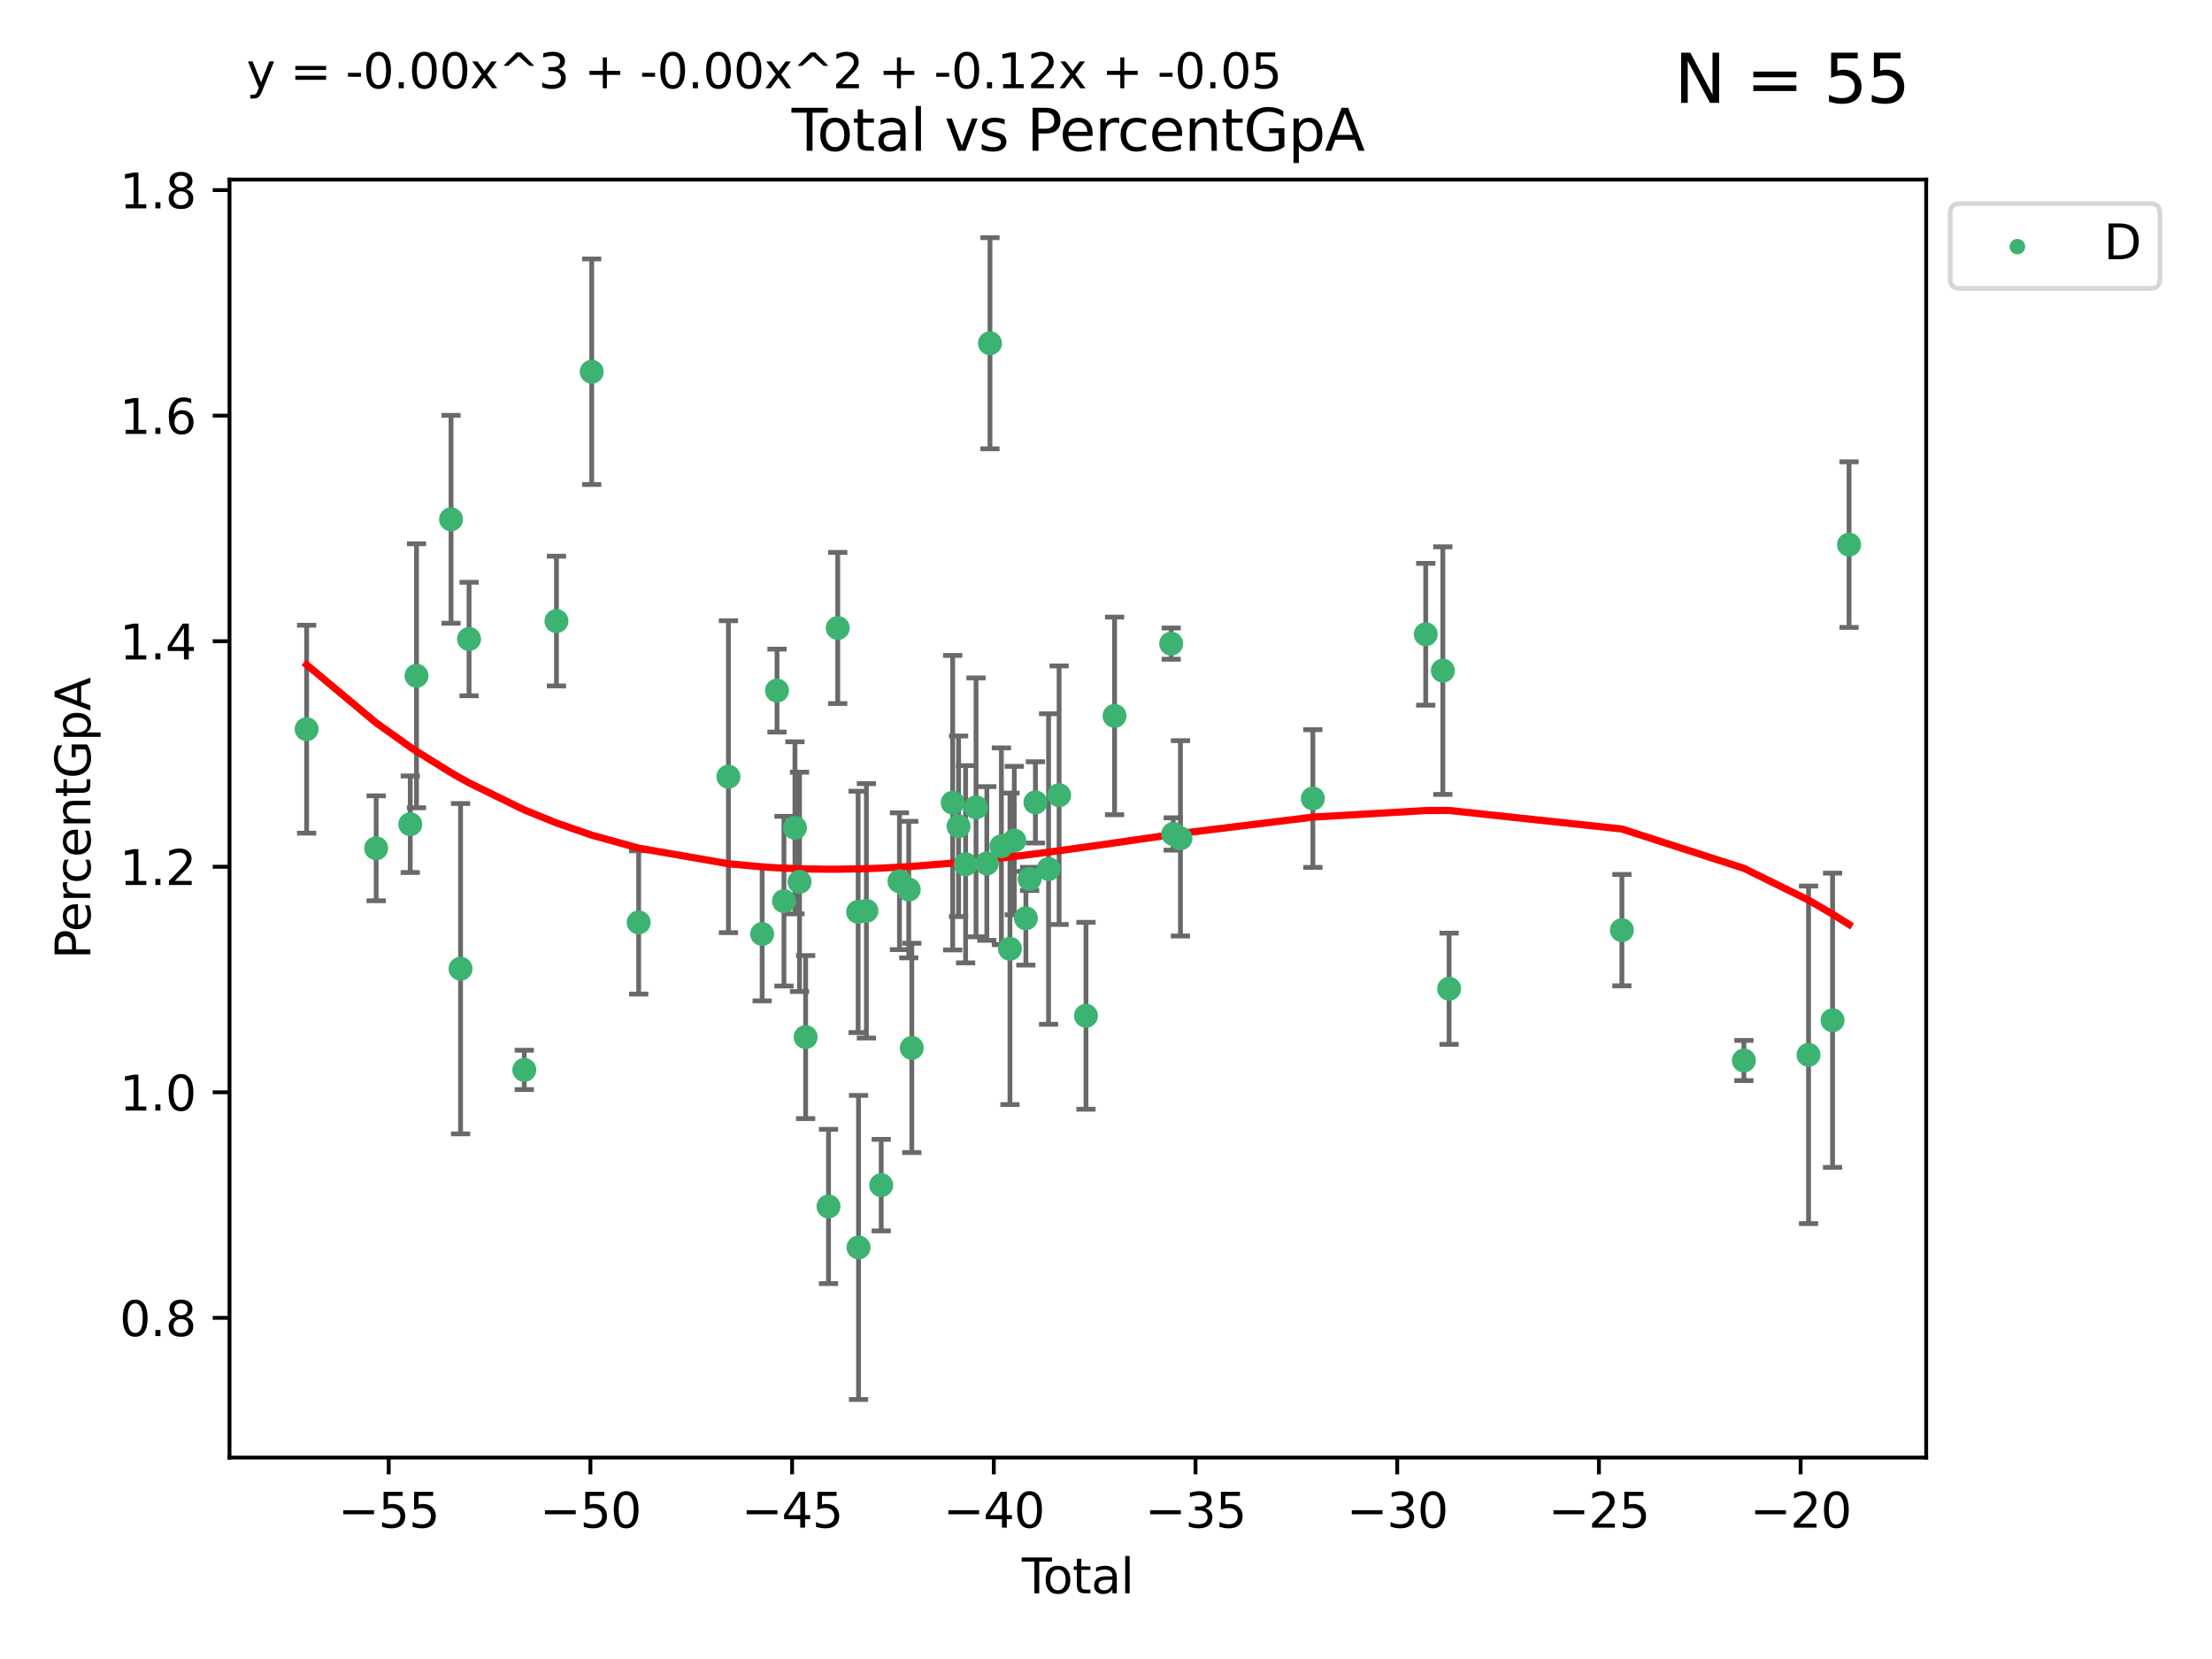 <?xml version="1.0" encoding="utf-8" standalone="no"?>
<!DOCTYPE svg PUBLIC "-//W3C//DTD SVG 1.1//EN"
  "http://www.w3.org/Graphics/SVG/1.1/DTD/svg11.dtd">
<svg xmlns:xlink="http://www.w3.org/1999/xlink" width="460.8pt" height="345.6pt" viewBox="0 0 460.8 345.6" xmlns="http://www.w3.org/2000/svg" version="1.1">
 <defs>
  <style type="text/css">*{stroke-linejoin: round; stroke-linecap: butt}</style>
 </defs>
 <g id="figure_1">
  <g id="patch_1">
   <path d="M 0 345.6 
L 460.8 345.6 
L 460.8 0 
L 0 0 
z
" style="fill: #ffffff"/>
  </g>
  <g id="axes_1">
   <g id="patch_2">
    <path d="M 47.81 303.64 
L 401.26 303.64 
L 401.26 37.411 
L 47.81 37.411 
z
" style="fill: #ffffff"/>
   </g>
   <g id="PathCollection_1">
    <defs>
     <path id="mdae72c10e2" d="M 0 1.118 
C 0.297 1.118 0.581 1 0.791 0.791 
C 1 0.581 1.118 0.297 1.118 0 
C 1.118 -0.297 1 -0.581 0.791 -0.791 
C 0.581 -1 0.297 -1.118 0 -1.118 
C -0.297 -1.118 -0.581 -1 -0.791 -0.791 
C -1 -0.581 -1.118 -0.297 -1.118 0 
C -1.118 0.297 -1 0.581 -0.791 0.791 
C -0.581 1 -0.297 1.118 0 1.118 
z
" style="stroke: #3cb371"/>
    </defs>
    <g clip-path="url(#p62c2b801d6)">
     <use xlink:href="#mdae72c10e2" x="63.876" y="151.904" style="fill: #3cb371; stroke: #3cb371"/>
     <use xlink:href="#mdae72c10e2" x="78.361" y="176.714" style="fill: #3cb371; stroke: #3cb371"/>
     <use xlink:href="#mdae72c10e2" x="85.465" y="171.702" style="fill: #3cb371; stroke: #3cb371"/>
     <use xlink:href="#mdae72c10e2" x="86.766" y="140.773" style="fill: #3cb371; stroke: #3cb371"/>
     <use xlink:href="#mdae72c10e2" x="93.961" y="108.178" style="fill: #3cb371; stroke: #3cb371"/>
     <use xlink:href="#mdae72c10e2" x="95.944" y="201.799" style="fill: #3cb371; stroke: #3cb371"/>
     <use xlink:href="#mdae72c10e2" x="97.711" y="133.119" style="fill: #3cb371; stroke: #3cb371"/>
     <use xlink:href="#mdae72c10e2" x="109.218" y="222.879" style="fill: #3cb371; stroke: #3cb371"/>
     <use xlink:href="#mdae72c10e2" x="115.921" y="129.376" style="fill: #3cb371; stroke: #3cb371"/>
     <use xlink:href="#mdae72c10e2" x="123.264" y="77.436" style="fill: #3cb371; stroke: #3cb371"/>
     <use xlink:href="#mdae72c10e2" x="133.047" y="192.158" style="fill: #3cb371; stroke: #3cb371"/>
     <use xlink:href="#mdae72c10e2" x="151.744" y="161.801" style="fill: #3cb371; stroke: #3cb371"/>
     <use xlink:href="#mdae72c10e2" x="158.769" y="194.573" style="fill: #3cb371; stroke: #3cb371"/>
     <use xlink:href="#mdae72c10e2" x="161.865" y="143.859" style="fill: #3cb371; stroke: #3cb371"/>
     <use xlink:href="#mdae72c10e2" x="163.313" y="187.725" style="fill: #3cb371; stroke: #3cb371"/>
     <use xlink:href="#mdae72c10e2" x="165.604" y="172.446" style="fill: #3cb371; stroke: #3cb371"/>
     <use xlink:href="#mdae72c10e2" x="166.555" y="183.701" style="fill: #3cb371; stroke: #3cb371"/>
     <use xlink:href="#mdae72c10e2" x="167.828" y="216.038" style="fill: #3cb371; stroke: #3cb371"/>
     <use xlink:href="#mdae72c10e2" x="172.596" y="251.327" style="fill: #3cb371; stroke: #3cb371"/>
     <use xlink:href="#mdae72c10e2" x="174.515" y="130.82" style="fill: #3cb371; stroke: #3cb371"/>
     <use xlink:href="#mdae72c10e2" x="178.765" y="189.961" style="fill: #3cb371; stroke: #3cb371"/>
     <use xlink:href="#mdae72c10e2" x="178.848" y="259.868" style="fill: #3cb371; stroke: #3cb371"/>
     <use xlink:href="#mdae72c10e2" x="180.488" y="189.741" style="fill: #3cb371; stroke: #3cb371"/>
     <use xlink:href="#mdae72c10e2" x="183.573" y="246.884" style="fill: #3cb371; stroke: #3cb371"/>
     <use xlink:href="#mdae72c10e2" x="187.373" y="183.579" style="fill: #3cb371; stroke: #3cb371"/>
     <use xlink:href="#mdae72c10e2" x="189.308" y="185.313" style="fill: #3cb371; stroke: #3cb371"/>
     <use xlink:href="#mdae72c10e2" x="189.94" y="218.3" style="fill: #3cb371; stroke: #3cb371"/>
     <use xlink:href="#mdae72c10e2" x="198.461" y="167.215" style="fill: #3cb371; stroke: #3cb371"/>
     <use xlink:href="#mdae72c10e2" x="199.686" y="172.13" style="fill: #3cb371; stroke: #3cb371"/>
     <use xlink:href="#mdae72c10e2" x="201.153" y="180.04" style="fill: #3cb371; stroke: #3cb371"/>
     <use xlink:href="#mdae72c10e2" x="203.326" y="168.185" style="fill: #3cb371; stroke: #3cb371"/>
     <use xlink:href="#mdae72c10e2" x="205.574" y="179.876" style="fill: #3cb371; stroke: #3cb371"/>
     <use xlink:href="#mdae72c10e2" x="206.233" y="71.504" style="fill: #3cb371; stroke: #3cb371"/>
     <use xlink:href="#mdae72c10e2" x="208.607" y="176.289" style="fill: #3cb371; stroke: #3cb371"/>
     <use xlink:href="#mdae72c10e2" x="210.392" y="197.652" style="fill: #3cb371; stroke: #3cb371"/>
     <use xlink:href="#mdae72c10e2" x="211.297" y="175.101" style="fill: #3cb371; stroke: #3cb371"/>
     <use xlink:href="#mdae72c10e2" x="213.709" y="191.293" style="fill: #3cb371; stroke: #3cb371"/>
     <use xlink:href="#mdae72c10e2" x="214.487" y="183.097" style="fill: #3cb371; stroke: #3cb371"/>
     <use xlink:href="#mdae72c10e2" x="215.699" y="167.151" style="fill: #3cb371; stroke: #3cb371"/>
     <use xlink:href="#mdae72c10e2" x="218.437" y="181.034" style="fill: #3cb371; stroke: #3cb371"/>
     <use xlink:href="#mdae72c10e2" x="220.632" y="165.654" style="fill: #3cb371; stroke: #3cb371"/>
     <use xlink:href="#mdae72c10e2" x="226.231" y="211.604" style="fill: #3cb371; stroke: #3cb371"/>
     <use xlink:href="#mdae72c10e2" x="232.185" y="149.137" style="fill: #3cb371; stroke: #3cb371"/>
     <use xlink:href="#mdae72c10e2" x="243.976" y="134.081" style="fill: #3cb371; stroke: #3cb371"/>
     <use xlink:href="#mdae72c10e2" x="244.399" y="173.734" style="fill: #3cb371; stroke: #3cb371"/>
     <use xlink:href="#mdae72c10e2" x="245.911" y="174.641" style="fill: #3cb371; stroke: #3cb371"/>
     <use xlink:href="#mdae72c10e2" x="273.495" y="166.344" style="fill: #3cb371; stroke: #3cb371"/>
     <use xlink:href="#mdae72c10e2" x="297.008" y="132.13" style="fill: #3cb371; stroke: #3cb371"/>
     <use xlink:href="#mdae72c10e2" x="300.571" y="139.698" style="fill: #3cb371; stroke: #3cb371"/>
     <use xlink:href="#mdae72c10e2" x="301.876" y="205.969" style="fill: #3cb371; stroke: #3cb371"/>
     <use xlink:href="#mdae72c10e2" x="337.868" y="193.765" style="fill: #3cb371; stroke: #3cb371"/>
     <use xlink:href="#mdae72c10e2" x="363.284" y="220.92" style="fill: #3cb371; stroke: #3cb371"/>
     <use xlink:href="#mdae72c10e2" x="376.753" y="219.739" style="fill: #3cb371; stroke: #3cb371"/>
     <use xlink:href="#mdae72c10e2" x="381.759" y="212.537" style="fill: #3cb371; stroke: #3cb371"/>
     <use xlink:href="#mdae72c10e2" x="385.194" y="113.457" style="fill: #3cb371; stroke: #3cb371"/>
    </g>
   </g>
   <g id="matplotlib.axis_1">
    <g id="xtick_1">
     <g id="line2d_1">
      <defs>
       <path id="m92bef9b188" d="M 0 0 
L 0 3.5 
" style="stroke: #000000; stroke-width: 0.8"/>
      </defs>
      <g>
       <use xlink:href="#m92bef9b188" x="80.975" y="303.64" style="stroke: #000000; stroke-width: 0.8"/>
      </g>
     </g>
     <g id="text_1">
      <!-- −55 -->
      <g transform="translate(70.423 318.238)scale(0.1 -0.1)">
       <defs>
        <path id="DejaVuSans-2212" d="M 678 2272 
L 4684 2272 
L 4684 1741 
L 678 1741 
L 678 2272 
z
" transform="scale(0.016)"/>
        <path id="DejaVuSans-35" d="M 691 4666 
L 3169 4666 
L 3169 4134 
L 1269 4134 
L 1269 2991 
Q 1406 3038 1543 3061 
Q 1681 3084 1819 3084 
Q 2600 3084 3056 2656 
Q 3513 2228 3513 1497 
Q 3513 744 3044 326 
Q 2575 -91 1722 -91 
Q 1428 -91 1123 -41 
Q 819 9 494 109 
L 494 744 
Q 775 591 1075 516 
Q 1375 441 1709 441 
Q 2250 441 2565 725 
Q 2881 1009 2881 1497 
Q 2881 1984 2565 2268 
Q 2250 2553 1709 2553 
Q 1456 2553 1204 2497 
Q 953 2441 691 2322 
L 691 4666 
z
" transform="scale(0.016)"/>
       </defs>
       <use xlink:href="#DejaVuSans-2212"/>
       <use xlink:href="#DejaVuSans-35" x="83.789"/>
       <use xlink:href="#DejaVuSans-35" x="147.412"/>
      </g>
     </g>
    </g>
    <g id="xtick_2">
     <g id="line2d_2">
      <g>
       <use xlink:href="#m92bef9b188" x="122.993" y="303.64" style="stroke: #000000; stroke-width: 0.8"/>
      </g>
     </g>
     <g id="text_2">
      <!-- −50 -->
      <g transform="translate(112.441 318.238)scale(0.1 -0.1)">
       <defs>
        <path id="DejaVuSans-30" d="M 2034 4250 
Q 1547 4250 1301 3770 
Q 1056 3291 1056 2328 
Q 1056 1369 1301 889 
Q 1547 409 2034 409 
Q 2525 409 2770 889 
Q 3016 1369 3016 2328 
Q 3016 3291 2770 3770 
Q 2525 4250 2034 4250 
z
M 2034 4750 
Q 2819 4750 3233 4129 
Q 3647 3509 3647 2328 
Q 3647 1150 3233 529 
Q 2819 -91 2034 -91 
Q 1250 -91 836 529 
Q 422 1150 422 2328 
Q 422 3509 836 4129 
Q 1250 4750 2034 4750 
z
" transform="scale(0.016)"/>
       </defs>
       <use xlink:href="#DejaVuSans-2212"/>
       <use xlink:href="#DejaVuSans-35" x="83.789"/>
       <use xlink:href="#DejaVuSans-30" x="147.412"/>
      </g>
     </g>
    </g>
    <g id="xtick_3">
     <g id="line2d_3">
      <g>
       <use xlink:href="#m92bef9b188" x="165.012" y="303.64" style="stroke: #000000; stroke-width: 0.8"/>
      </g>
     </g>
     <g id="text_3">
      <!-- −45 -->
      <g transform="translate(154.459 318.238)scale(0.1 -0.1)">
       <defs>
        <path id="DejaVuSans-34" d="M 2419 4116 
L 825 1625 
L 2419 1625 
L 2419 4116 
z
M 2253 4666 
L 3047 4666 
L 3047 1625 
L 3713 1625 
L 3713 1100 
L 3047 1100 
L 3047 0 
L 2419 0 
L 2419 1100 
L 313 1100 
L 313 1709 
L 2253 4666 
z
" transform="scale(0.016)"/>
       </defs>
       <use xlink:href="#DejaVuSans-2212"/>
       <use xlink:href="#DejaVuSans-34" x="83.789"/>
       <use xlink:href="#DejaVuSans-35" x="147.412"/>
      </g>
     </g>
    </g>
    <g id="xtick_4">
     <g id="line2d_4">
      <g>
       <use xlink:href="#m92bef9b188" x="207.03" y="303.64" style="stroke: #000000; stroke-width: 0.8"/>
      </g>
     </g>
     <g id="text_4">
      <!-- −40 -->
      <g transform="translate(196.478 318.238)scale(0.1 -0.1)">
       <use xlink:href="#DejaVuSans-2212"/>
       <use xlink:href="#DejaVuSans-34" x="83.789"/>
       <use xlink:href="#DejaVuSans-30" x="147.412"/>
      </g>
     </g>
    </g>
    <g id="xtick_5">
     <g id="line2d_5">
      <g>
       <use xlink:href="#m92bef9b188" x="249.049" y="303.64" style="stroke: #000000; stroke-width: 0.8"/>
      </g>
     </g>
     <g id="text_5">
      <!-- −35 -->
      <g transform="translate(238.496 318.238)scale(0.1 -0.1)">
       <defs>
        <path id="DejaVuSans-33" d="M 2597 2516 
Q 3050 2419 3304 2112 
Q 3559 1806 3559 1356 
Q 3559 666 3084 287 
Q 2609 -91 1734 -91 
Q 1441 -91 1130 -33 
Q 819 25 488 141 
L 488 750 
Q 750 597 1062 519 
Q 1375 441 1716 441 
Q 2309 441 2620 675 
Q 2931 909 2931 1356 
Q 2931 1769 2642 2001 
Q 2353 2234 1838 2234 
L 1294 2234 
L 1294 2753 
L 1863 2753 
Q 2328 2753 2575 2939 
Q 2822 3125 2822 3475 
Q 2822 3834 2567 4026 
Q 2313 4219 1838 4219 
Q 1578 4219 1281 4162 
Q 984 4106 628 3988 
L 628 4550 
Q 988 4650 1302 4700 
Q 1616 4750 1894 4750 
Q 2613 4750 3031 4423 
Q 3450 4097 3450 3541 
Q 3450 3153 3228 2886 
Q 3006 2619 2597 2516 
z
" transform="scale(0.016)"/>
       </defs>
       <use xlink:href="#DejaVuSans-2212"/>
       <use xlink:href="#DejaVuSans-33" x="83.789"/>
       <use xlink:href="#DejaVuSans-35" x="147.412"/>
      </g>
     </g>
    </g>
    <g id="xtick_6">
     <g id="line2d_6">
      <g>
       <use xlink:href="#m92bef9b188" x="291.067" y="303.64" style="stroke: #000000; stroke-width: 0.8"/>
      </g>
     </g>
     <g id="text_6">
      <!-- −30 -->
      <g transform="translate(280.515 318.238)scale(0.1 -0.1)">
       <use xlink:href="#DejaVuSans-2212"/>
       <use xlink:href="#DejaVuSans-33" x="83.789"/>
       <use xlink:href="#DejaVuSans-30" x="147.412"/>
      </g>
     </g>
    </g>
    <g id="xtick_7">
     <g id="line2d_7">
      <g>
       <use xlink:href="#m92bef9b188" x="333.085" y="303.64" style="stroke: #000000; stroke-width: 0.8"/>
      </g>
     </g>
     <g id="text_7">
      <!-- −25 -->
      <g transform="translate(322.533 318.238)scale(0.1 -0.1)">
       <defs>
        <path id="DejaVuSans-32" d="M 1228 531 
L 3431 531 
L 3431 0 
L 469 0 
L 469 531 
Q 828 903 1448 1529 
Q 2069 2156 2228 2338 
Q 2531 2678 2651 2914 
Q 2772 3150 2772 3378 
Q 2772 3750 2511 3984 
Q 2250 4219 1831 4219 
Q 1534 4219 1204 4116 
Q 875 4013 500 3803 
L 500 4441 
Q 881 4594 1212 4672 
Q 1544 4750 1819 4750 
Q 2544 4750 2975 4387 
Q 3406 4025 3406 3419 
Q 3406 3131 3298 2873 
Q 3191 2616 2906 2266 
Q 2828 2175 2409 1742 
Q 1991 1309 1228 531 
z
" transform="scale(0.016)"/>
       </defs>
       <use xlink:href="#DejaVuSans-2212"/>
       <use xlink:href="#DejaVuSans-32" x="83.789"/>
       <use xlink:href="#DejaVuSans-35" x="147.412"/>
      </g>
     </g>
    </g>
    <g id="xtick_8">
     <g id="line2d_8">
      <g>
       <use xlink:href="#m92bef9b188" x="375.104" y="303.64" style="stroke: #000000; stroke-width: 0.8"/>
      </g>
     </g>
     <g id="text_8">
      <!-- −20 -->
      <g transform="translate(364.551 318.238)scale(0.1 -0.1)">
       <use xlink:href="#DejaVuSans-2212"/>
       <use xlink:href="#DejaVuSans-32" x="83.789"/>
       <use xlink:href="#DejaVuSans-30" x="147.412"/>
      </g>
     </g>
    </g>
    <g id="text_9">
     <!-- Total -->
     <g transform="translate(212.858 331.917)scale(0.1 -0.1)">
      <defs>
       <path id="DejaVuSans-54" d="M -19 4666 
L 3928 4666 
L 3928 4134 
L 2272 4134 
L 2272 0 
L 1638 0 
L 1638 4134 
L -19 4134 
L -19 4666 
z
" transform="scale(0.016)"/>
       <path id="DejaVuSans-6f" d="M 1959 3097 
Q 1497 3097 1228 2736 
Q 959 2375 959 1747 
Q 959 1119 1226 758 
Q 1494 397 1959 397 
Q 2419 397 2687 759 
Q 2956 1122 2956 1747 
Q 2956 2369 2687 2733 
Q 2419 3097 1959 3097 
z
M 1959 3584 
Q 2709 3584 3137 3096 
Q 3566 2609 3566 1747 
Q 3566 888 3137 398 
Q 2709 -91 1959 -91 
Q 1206 -91 779 398 
Q 353 888 353 1747 
Q 353 2609 779 3096 
Q 1206 3584 1959 3584 
z
" transform="scale(0.016)"/>
       <path id="DejaVuSans-74" d="M 1172 4494 
L 1172 3500 
L 2356 3500 
L 2356 3053 
L 1172 3053 
L 1172 1153 
Q 1172 725 1289 603 
Q 1406 481 1766 481 
L 2356 481 
L 2356 0 
L 1766 0 
Q 1100 0 847 248 
Q 594 497 594 1153 
L 594 3053 
L 172 3053 
L 172 3500 
L 594 3500 
L 594 4494 
L 1172 4494 
z
" transform="scale(0.016)"/>
       <path id="DejaVuSans-61" d="M 2194 1759 
Q 1497 1759 1228 1600 
Q 959 1441 959 1056 
Q 959 750 1161 570 
Q 1363 391 1709 391 
Q 2188 391 2477 730 
Q 2766 1069 2766 1631 
L 2766 1759 
L 2194 1759 
z
M 3341 1997 
L 3341 0 
L 2766 0 
L 2766 531 
Q 2569 213 2275 61 
Q 1981 -91 1556 -91 
Q 1019 -91 701 211 
Q 384 513 384 1019 
Q 384 1609 779 1909 
Q 1175 2209 1959 2209 
L 2766 2209 
L 2766 2266 
Q 2766 2663 2505 2880 
Q 2244 3097 1772 3097 
Q 1472 3097 1187 3025 
Q 903 2953 641 2809 
L 641 3341 
Q 956 3463 1253 3523 
Q 1550 3584 1831 3584 
Q 2591 3584 2966 3190 
Q 3341 2797 3341 1997 
z
" transform="scale(0.016)"/>
       <path id="DejaVuSans-6c" d="M 603 4863 
L 1178 4863 
L 1178 0 
L 603 0 
L 603 4863 
z
" transform="scale(0.016)"/>
      </defs>
      <use xlink:href="#DejaVuSans-54"/>
      <use xlink:href="#DejaVuSans-6f" x="44.084"/>
      <use xlink:href="#DejaVuSans-74" x="105.266"/>
      <use xlink:href="#DejaVuSans-61" x="144.475"/>
      <use xlink:href="#DejaVuSans-6c" x="205.754"/>
     </g>
    </g>
   </g>
   <g id="matplotlib.axis_2">
    <g id="ytick_1">
     <g id="line2d_9">
      <defs>
       <path id="m2589ea4736" d="M 0 0 
L -3.5 0 
" style="stroke: #000000; stroke-width: 0.8"/>
      </defs>
      <g>
       <use xlink:href="#m2589ea4736" x="47.81" y="274.532" style="stroke: #000000; stroke-width: 0.8"/>
      </g>
     </g>
     <g id="text_10">
      <!-- 0.8 -->
      <g transform="translate(24.907 278.331)scale(0.1 -0.1)">
       <defs>
        <path id="DejaVuSans-2e" d="M 684 794 
L 1344 794 
L 1344 0 
L 684 0 
L 684 794 
z
" transform="scale(0.016)"/>
        <path id="DejaVuSans-38" d="M 2034 2216 
Q 1584 2216 1326 1975 
Q 1069 1734 1069 1313 
Q 1069 891 1326 650 
Q 1584 409 2034 409 
Q 2484 409 2743 651 
Q 3003 894 3003 1313 
Q 3003 1734 2745 1975 
Q 2488 2216 2034 2216 
z
M 1403 2484 
Q 997 2584 770 2862 
Q 544 3141 544 3541 
Q 544 4100 942 4425 
Q 1341 4750 2034 4750 
Q 2731 4750 3128 4425 
Q 3525 4100 3525 3541 
Q 3525 3141 3298 2862 
Q 3072 2584 2669 2484 
Q 3125 2378 3379 2068 
Q 3634 1759 3634 1313 
Q 3634 634 3220 271 
Q 2806 -91 2034 -91 
Q 1263 -91 848 271 
Q 434 634 434 1313 
Q 434 1759 690 2068 
Q 947 2378 1403 2484 
z
M 1172 3481 
Q 1172 3119 1398 2916 
Q 1625 2713 2034 2713 
Q 2441 2713 2670 2916 
Q 2900 3119 2900 3481 
Q 2900 3844 2670 4047 
Q 2441 4250 2034 4250 
Q 1625 4250 1398 4047 
Q 1172 3844 1172 3481 
z
" transform="scale(0.016)"/>
       </defs>
       <use xlink:href="#DejaVuSans-30"/>
       <use xlink:href="#DejaVuSans-2e" x="63.623"/>
       <use xlink:href="#DejaVuSans-38" x="95.41"/>
      </g>
     </g>
    </g>
    <g id="ytick_2">
     <g id="line2d_10">
      <g>
       <use xlink:href="#m2589ea4736" x="47.81" y="227.546" style="stroke: #000000; stroke-width: 0.8"/>
      </g>
     </g>
     <g id="text_11">
      <!-- 1.0 -->
      <g transform="translate(24.907 231.345)scale(0.1 -0.1)">
       <defs>
        <path id="DejaVuSans-31" d="M 794 531 
L 1825 531 
L 1825 4091 
L 703 3866 
L 703 4441 
L 1819 4666 
L 2450 4666 
L 2450 531 
L 3481 531 
L 3481 0 
L 794 0 
L 794 531 
z
" transform="scale(0.016)"/>
       </defs>
       <use xlink:href="#DejaVuSans-31"/>
       <use xlink:href="#DejaVuSans-2e" x="63.623"/>
       <use xlink:href="#DejaVuSans-30" x="95.41"/>
      </g>
     </g>
    </g>
    <g id="ytick_3">
     <g id="line2d_11">
      <g>
       <use xlink:href="#m2589ea4736" x="47.81" y="180.56" style="stroke: #000000; stroke-width: 0.8"/>
      </g>
     </g>
     <g id="text_12">
      <!-- 1.2 -->
      <g transform="translate(24.907 184.359)scale(0.1 -0.1)">
       <use xlink:href="#DejaVuSans-31"/>
       <use xlink:href="#DejaVuSans-2e" x="63.623"/>
       <use xlink:href="#DejaVuSans-32" x="95.41"/>
      </g>
     </g>
    </g>
    <g id="ytick_4">
     <g id="line2d_12">
      <g>
       <use xlink:href="#m2589ea4736" x="47.81" y="133.574" style="stroke: #000000; stroke-width: 0.8"/>
      </g>
     </g>
     <g id="text_13">
      <!-- 1.4 -->
      <g transform="translate(24.907 137.374)scale(0.1 -0.1)">
       <use xlink:href="#DejaVuSans-31"/>
       <use xlink:href="#DejaVuSans-2e" x="63.623"/>
       <use xlink:href="#DejaVuSans-34" x="95.41"/>
      </g>
     </g>
    </g>
    <g id="ytick_5">
     <g id="line2d_13">
      <g>
       <use xlink:href="#m2589ea4736" x="47.81" y="86.588" style="stroke: #000000; stroke-width: 0.8"/>
      </g>
     </g>
     <g id="text_14">
      <!-- 1.6 -->
      <g transform="translate(24.907 90.388)scale(0.1 -0.1)">
       <defs>
        <path id="DejaVuSans-36" d="M 2113 2584 
Q 1688 2584 1439 2293 
Q 1191 2003 1191 1497 
Q 1191 994 1439 701 
Q 1688 409 2113 409 
Q 2538 409 2786 701 
Q 3034 994 3034 1497 
Q 3034 2003 2786 2293 
Q 2538 2584 2113 2584 
z
M 3366 4563 
L 3366 3988 
Q 3128 4100 2886 4159 
Q 2644 4219 2406 4219 
Q 1781 4219 1451 3797 
Q 1122 3375 1075 2522 
Q 1259 2794 1537 2939 
Q 1816 3084 2150 3084 
Q 2853 3084 3261 2657 
Q 3669 2231 3669 1497 
Q 3669 778 3244 343 
Q 2819 -91 2113 -91 
Q 1303 -91 875 529 
Q 447 1150 447 2328 
Q 447 3434 972 4092 
Q 1497 4750 2381 4750 
Q 2619 4750 2861 4703 
Q 3103 4656 3366 4563 
z
" transform="scale(0.016)"/>
       </defs>
       <use xlink:href="#DejaVuSans-31"/>
       <use xlink:href="#DejaVuSans-2e" x="63.623"/>
       <use xlink:href="#DejaVuSans-36" x="95.41"/>
      </g>
     </g>
    </g>
    <g id="ytick_6">
     <g id="line2d_14">
      <g>
       <use xlink:href="#m2589ea4736" x="47.81" y="39.602" style="stroke: #000000; stroke-width: 0.8"/>
      </g>
     </g>
     <g id="text_15">
      <!-- 1.8 -->
      <g transform="translate(24.907 43.402)scale(0.1 -0.1)">
       <use xlink:href="#DejaVuSans-31"/>
       <use xlink:href="#DejaVuSans-2e" x="63.623"/>
       <use xlink:href="#DejaVuSans-38" x="95.41"/>
      </g>
     </g>
    </g>
    <g id="text_16">
     <!-- PercentGpA -->
     <g transform="translate(18.827 199.802)rotate(-90)scale(0.1 -0.1)">
      <defs>
       <path id="DejaVuSans-50" d="M 1259 4147 
L 1259 2394 
L 2053 2394 
Q 2494 2394 2734 2622 
Q 2975 2850 2975 3272 
Q 2975 3691 2734 3919 
Q 2494 4147 2053 4147 
L 1259 4147 
z
M 628 4666 
L 2053 4666 
Q 2838 4666 3239 4311 
Q 3641 3956 3641 3272 
Q 3641 2581 3239 2228 
Q 2838 1875 2053 1875 
L 1259 1875 
L 1259 0 
L 628 0 
L 628 4666 
z
" transform="scale(0.016)"/>
       <path id="DejaVuSans-65" d="M 3597 1894 
L 3597 1613 
L 953 1613 
Q 991 1019 1311 708 
Q 1631 397 2203 397 
Q 2534 397 2845 478 
Q 3156 559 3463 722 
L 3463 178 
Q 3153 47 2828 -22 
Q 2503 -91 2169 -91 
Q 1331 -91 842 396 
Q 353 884 353 1716 
Q 353 2575 817 3079 
Q 1281 3584 2069 3584 
Q 2775 3584 3186 3129 
Q 3597 2675 3597 1894 
z
M 3022 2063 
Q 3016 2534 2758 2815 
Q 2500 3097 2075 3097 
Q 1594 3097 1305 2825 
Q 1016 2553 972 2059 
L 3022 2063 
z
" transform="scale(0.016)"/>
       <path id="DejaVuSans-72" d="M 2631 2963 
Q 2534 3019 2420 3045 
Q 2306 3072 2169 3072 
Q 1681 3072 1420 2755 
Q 1159 2438 1159 1844 
L 1159 0 
L 581 0 
L 581 3500 
L 1159 3500 
L 1159 2956 
Q 1341 3275 1631 3429 
Q 1922 3584 2338 3584 
Q 2397 3584 2469 3576 
Q 2541 3569 2628 3553 
L 2631 2963 
z
" transform="scale(0.016)"/>
       <path id="DejaVuSans-63" d="M 3122 3366 
L 3122 2828 
Q 2878 2963 2633 3030 
Q 2388 3097 2138 3097 
Q 1578 3097 1268 2742 
Q 959 2388 959 1747 
Q 959 1106 1268 751 
Q 1578 397 2138 397 
Q 2388 397 2633 464 
Q 2878 531 3122 666 
L 3122 134 
Q 2881 22 2623 -34 
Q 2366 -91 2075 -91 
Q 1284 -91 818 406 
Q 353 903 353 1747 
Q 353 2603 823 3093 
Q 1294 3584 2113 3584 
Q 2378 3584 2631 3529 
Q 2884 3475 3122 3366 
z
" transform="scale(0.016)"/>
       <path id="DejaVuSans-6e" d="M 3513 2113 
L 3513 0 
L 2938 0 
L 2938 2094 
Q 2938 2591 2744 2837 
Q 2550 3084 2163 3084 
Q 1697 3084 1428 2787 
Q 1159 2491 1159 1978 
L 1159 0 
L 581 0 
L 581 3500 
L 1159 3500 
L 1159 2956 
Q 1366 3272 1645 3428 
Q 1925 3584 2291 3584 
Q 2894 3584 3203 3211 
Q 3513 2838 3513 2113 
z
" transform="scale(0.016)"/>
       <path id="DejaVuSans-47" d="M 3809 666 
L 3809 1919 
L 2778 1919 
L 2778 2438 
L 4434 2438 
L 4434 434 
Q 4069 175 3628 42 
Q 3188 -91 2688 -91 
Q 1594 -91 976 548 
Q 359 1188 359 2328 
Q 359 3472 976 4111 
Q 1594 4750 2688 4750 
Q 3144 4750 3555 4637 
Q 3966 4525 4313 4306 
L 4313 3634 
Q 3963 3931 3569 4081 
Q 3175 4231 2741 4231 
Q 1884 4231 1454 3753 
Q 1025 3275 1025 2328 
Q 1025 1384 1454 906 
Q 1884 428 2741 428 
Q 3075 428 3337 486 
Q 3600 544 3809 666 
z
" transform="scale(0.016)"/>
       <path id="DejaVuSans-70" d="M 1159 525 
L 1159 -1331 
L 581 -1331 
L 581 3500 
L 1159 3500 
L 1159 2969 
Q 1341 3281 1617 3432 
Q 1894 3584 2278 3584 
Q 2916 3584 3314 3078 
Q 3713 2572 3713 1747 
Q 3713 922 3314 415 
Q 2916 -91 2278 -91 
Q 1894 -91 1617 61 
Q 1341 213 1159 525 
z
M 3116 1747 
Q 3116 2381 2855 2742 
Q 2594 3103 2138 3103 
Q 1681 3103 1420 2742 
Q 1159 2381 1159 1747 
Q 1159 1113 1420 752 
Q 1681 391 2138 391 
Q 2594 391 2855 752 
Q 3116 1113 3116 1747 
z
" transform="scale(0.016)"/>
       <path id="DejaVuSans-41" d="M 2188 4044 
L 1331 1722 
L 3047 1722 
L 2188 4044 
z
M 1831 4666 
L 2547 4666 
L 4325 0 
L 3669 0 
L 3244 1197 
L 1141 1197 
L 716 0 
L 50 0 
L 1831 4666 
z
" transform="scale(0.016)"/>
      </defs>
      <use xlink:href="#DejaVuSans-50"/>
      <use xlink:href="#DejaVuSans-65" x="56.678"/>
      <use xlink:href="#DejaVuSans-72" x="118.201"/>
      <use xlink:href="#DejaVuSans-63" x="157.064"/>
      <use xlink:href="#DejaVuSans-65" x="212.045"/>
      <use xlink:href="#DejaVuSans-6e" x="273.568"/>
      <use xlink:href="#DejaVuSans-74" x="336.947"/>
      <use xlink:href="#DejaVuSans-47" x="376.156"/>
      <use xlink:href="#DejaVuSans-70" x="453.646"/>
      <use xlink:href="#DejaVuSans-41" x="517.123"/>
     </g>
    </g>
   </g>
   <g id="LineCollection_1">
    <path d="M 63.876 173.561 
L 63.876 130.247 
" clip-path="url(#p62c2b801d6)" style="fill: none; stroke: #696969"/>
    <path d="M 78.361 187.645 
L 78.361 165.782 
" clip-path="url(#p62c2b801d6)" style="fill: none; stroke: #696969"/>
    <path d="M 85.465 181.755 
L 85.465 161.649 
" clip-path="url(#p62c2b801d6)" style="fill: none; stroke: #696969"/>
    <path d="M 86.766 168.271 
L 86.766 113.274 
" clip-path="url(#p62c2b801d6)" style="fill: none; stroke: #696969"/>
    <path d="M 93.961 129.832 
L 93.961 86.525 
" clip-path="url(#p62c2b801d6)" style="fill: none; stroke: #696969"/>
    <path d="M 95.944 236.209 
L 95.944 167.389 
" clip-path="url(#p62c2b801d6)" style="fill: none; stroke: #696969"/>
    <path d="M 97.711 144.94 
L 97.711 121.299 
" clip-path="url(#p62c2b801d6)" style="fill: none; stroke: #696969"/>
    <path d="M 109.218 226.978 
L 109.218 218.779 
" clip-path="url(#p62c2b801d6)" style="fill: none; stroke: #696969"/>
    <path d="M 115.921 142.887 
L 115.921 115.865 
" clip-path="url(#p62c2b801d6)" style="fill: none; stroke: #696969"/>
    <path d="M 123.264 100.924 
L 123.264 53.947 
" clip-path="url(#p62c2b801d6)" style="fill: none; stroke: #696969"/>
    <path d="M 133.047 207.085 
L 133.047 177.231 
" clip-path="url(#p62c2b801d6)" style="fill: none; stroke: #696969"/>
    <path d="M 151.744 194.292 
L 151.744 129.309 
" clip-path="url(#p62c2b801d6)" style="fill: none; stroke: #696969"/>
    <path d="M 158.769 208.5 
L 158.769 180.646 
" clip-path="url(#p62c2b801d6)" style="fill: none; stroke: #696969"/>
    <path d="M 161.865 152.497 
L 161.865 135.22 
" clip-path="url(#p62c2b801d6)" style="fill: none; stroke: #696969"/>
    <path d="M 163.313 205.407 
L 163.313 170.044 
" clip-path="url(#p62c2b801d6)" style="fill: none; stroke: #696969"/>
    <path d="M 165.604 190.368 
L 165.604 154.524 
" clip-path="url(#p62c2b801d6)" style="fill: none; stroke: #696969"/>
    <path d="M 166.555 206.54 
L 166.555 160.863 
" clip-path="url(#p62c2b801d6)" style="fill: none; stroke: #696969"/>
    <path d="M 167.828 233.02 
L 167.828 199.056 
" clip-path="url(#p62c2b801d6)" style="fill: none; stroke: #696969"/>
    <path d="M 172.596 267.394 
L 172.596 235.26 
" clip-path="url(#p62c2b801d6)" style="fill: none; stroke: #696969"/>
    <path d="M 174.515 146.563 
L 174.515 115.078 
" clip-path="url(#p62c2b801d6)" style="fill: none; stroke: #696969"/>
    <path d="M 178.765 215.101 
L 178.765 164.822 
" clip-path="url(#p62c2b801d6)" style="fill: none; stroke: #696969"/>
    <path d="M 178.848 291.539 
L 178.848 228.197 
" clip-path="url(#p62c2b801d6)" style="fill: none; stroke: #696969"/>
    <path d="M 180.488 216.235 
L 180.488 163.248 
" clip-path="url(#p62c2b801d6)" style="fill: none; stroke: #696969"/>
    <path d="M 183.573 256.419 
L 183.573 237.35 
" clip-path="url(#p62c2b801d6)" style="fill: none; stroke: #696969"/>
    <path d="M 187.373 197.834 
L 187.373 169.324 
" clip-path="url(#p62c2b801d6)" style="fill: none; stroke: #696969"/>
    <path d="M 189.308 199.536 
L 189.308 171.091 
" clip-path="url(#p62c2b801d6)" style="fill: none; stroke: #696969"/>
    <path d="M 189.94 240.097 
L 189.94 196.503 
" clip-path="url(#p62c2b801d6)" style="fill: none; stroke: #696969"/>
    <path d="M 198.461 197.895 
L 198.461 136.535 
" clip-path="url(#p62c2b801d6)" style="fill: none; stroke: #696969"/>
    <path d="M 199.686 190.94 
L 199.686 153.321 
" clip-path="url(#p62c2b801d6)" style="fill: none; stroke: #696969"/>
    <path d="M 201.153 200.587 
L 201.153 159.493 
" clip-path="url(#p62c2b801d6)" style="fill: none; stroke: #696969"/>
    <path d="M 203.326 195.151 
L 203.326 141.22 
" clip-path="url(#p62c2b801d6)" style="fill: none; stroke: #696969"/>
    <path d="M 205.574 195.886 
L 205.574 163.866 
" clip-path="url(#p62c2b801d6)" style="fill: none; stroke: #696969"/>
    <path d="M 206.233 93.495 
L 206.233 49.513 
" clip-path="url(#p62c2b801d6)" style="fill: none; stroke: #696969"/>
    <path d="M 208.607 196.782 
L 208.607 155.795 
" clip-path="url(#p62c2b801d6)" style="fill: none; stroke: #696969"/>
    <path d="M 210.392 230.096 
L 210.392 165.208 
" clip-path="url(#p62c2b801d6)" style="fill: none; stroke: #696969"/>
    <path d="M 211.297 190.556 
L 211.297 159.645 
" clip-path="url(#p62c2b801d6)" style="fill: none; stroke: #696969"/>
    <path d="M 213.709 201.051 
L 213.709 181.535 
" clip-path="url(#p62c2b801d6)" style="fill: none; stroke: #696969"/>
    <path d="M 214.487 185.509 
L 214.487 180.685 
" clip-path="url(#p62c2b801d6)" style="fill: none; stroke: #696969"/>
    <path d="M 215.699 175.615 
L 215.699 158.688 
" clip-path="url(#p62c2b801d6)" style="fill: none; stroke: #696969"/>
    <path d="M 218.437 213.378 
L 218.437 148.69 
" clip-path="url(#p62c2b801d6)" style="fill: none; stroke: #696969"/>
    <path d="M 220.632 192.581 
L 220.632 138.727 
" clip-path="url(#p62c2b801d6)" style="fill: none; stroke: #696969"/>
    <path d="M 226.231 231.066 
L 226.231 192.142 
" clip-path="url(#p62c2b801d6)" style="fill: none; stroke: #696969"/>
    <path d="M 232.185 169.722 
L 232.185 128.552 
" clip-path="url(#p62c2b801d6)" style="fill: none; stroke: #696969"/>
    <path d="M 243.976 137.332 
L 243.976 130.83 
" clip-path="url(#p62c2b801d6)" style="fill: none; stroke: #696969"/>
    <path d="M 244.399 177.105 
L 244.399 170.363 
" clip-path="url(#p62c2b801d6)" style="fill: none; stroke: #696969"/>
    <path d="M 245.911 194.985 
L 245.911 154.297 
" clip-path="url(#p62c2b801d6)" style="fill: none; stroke: #696969"/>
    <path d="M 273.495 180.686 
L 273.495 152.002 
" clip-path="url(#p62c2b801d6)" style="fill: none; stroke: #696969"/>
    <path d="M 297.008 146.903 
L 297.008 117.357 
" clip-path="url(#p62c2b801d6)" style="fill: none; stroke: #696969"/>
    <path d="M 300.571 165.485 
L 300.571 113.911 
" clip-path="url(#p62c2b801d6)" style="fill: none; stroke: #696969"/>
    <path d="M 301.876 217.55 
L 301.876 194.388 
" clip-path="url(#p62c2b801d6)" style="fill: none; stroke: #696969"/>
    <path d="M 337.868 205.368 
L 337.868 182.162 
" clip-path="url(#p62c2b801d6)" style="fill: none; stroke: #696969"/>
    <path d="M 363.284 225.109 
L 363.284 216.731 
" clip-path="url(#p62c2b801d6)" style="fill: none; stroke: #696969"/>
    <path d="M 376.753 254.897 
L 376.753 184.58 
" clip-path="url(#p62c2b801d6)" style="fill: none; stroke: #696969"/>
    <path d="M 381.759 243.183 
L 381.759 181.89 
" clip-path="url(#p62c2b801d6)" style="fill: none; stroke: #696969"/>
    <path d="M 385.194 130.701 
L 385.194 96.213 
" clip-path="url(#p62c2b801d6)" style="fill: none; stroke: #696969"/>
   </g>
   <g id="line2d_15">
    <defs>
     <path id="m54c62b8f5e" d="M 2 0 
L -2 -0 
" style="stroke: #696969"/>
    </defs>
    <g clip-path="url(#p62c2b801d6)">
     <use xlink:href="#m54c62b8f5e" x="63.876" y="173.561" style="fill: #696969; stroke: #696969"/>
     <use xlink:href="#m54c62b8f5e" x="78.361" y="187.645" style="fill: #696969; stroke: #696969"/>
     <use xlink:href="#m54c62b8f5e" x="85.465" y="181.755" style="fill: #696969; stroke: #696969"/>
     <use xlink:href="#m54c62b8f5e" x="86.766" y="168.271" style="fill: #696969; stroke: #696969"/>
     <use xlink:href="#m54c62b8f5e" x="93.961" y="129.832" style="fill: #696969; stroke: #696969"/>
     <use xlink:href="#m54c62b8f5e" x="95.944" y="236.209" style="fill: #696969; stroke: #696969"/>
     <use xlink:href="#m54c62b8f5e" x="97.711" y="144.94" style="fill: #696969; stroke: #696969"/>
     <use xlink:href="#m54c62b8f5e" x="109.218" y="226.978" style="fill: #696969; stroke: #696969"/>
     <use xlink:href="#m54c62b8f5e" x="115.921" y="142.887" style="fill: #696969; stroke: #696969"/>
     <use xlink:href="#m54c62b8f5e" x="123.264" y="100.924" style="fill: #696969; stroke: #696969"/>
     <use xlink:href="#m54c62b8f5e" x="133.047" y="207.085" style="fill: #696969; stroke: #696969"/>
     <use xlink:href="#m54c62b8f5e" x="151.744" y="194.292" style="fill: #696969; stroke: #696969"/>
     <use xlink:href="#m54c62b8f5e" x="158.769" y="208.5" style="fill: #696969; stroke: #696969"/>
     <use xlink:href="#m54c62b8f5e" x="161.865" y="152.497" style="fill: #696969; stroke: #696969"/>
     <use xlink:href="#m54c62b8f5e" x="163.313" y="205.407" style="fill: #696969; stroke: #696969"/>
     <use xlink:href="#m54c62b8f5e" x="165.604" y="190.368" style="fill: #696969; stroke: #696969"/>
     <use xlink:href="#m54c62b8f5e" x="166.555" y="206.54" style="fill: #696969; stroke: #696969"/>
     <use xlink:href="#m54c62b8f5e" x="167.828" y="233.02" style="fill: #696969; stroke: #696969"/>
     <use xlink:href="#m54c62b8f5e" x="172.596" y="267.394" style="fill: #696969; stroke: #696969"/>
     <use xlink:href="#m54c62b8f5e" x="174.515" y="146.563" style="fill: #696969; stroke: #696969"/>
     <use xlink:href="#m54c62b8f5e" x="178.765" y="215.101" style="fill: #696969; stroke: #696969"/>
     <use xlink:href="#m54c62b8f5e" x="178.848" y="291.539" style="fill: #696969; stroke: #696969"/>
     <use xlink:href="#m54c62b8f5e" x="180.488" y="216.235" style="fill: #696969; stroke: #696969"/>
     <use xlink:href="#m54c62b8f5e" x="183.573" y="256.419" style="fill: #696969; stroke: #696969"/>
     <use xlink:href="#m54c62b8f5e" x="187.373" y="197.834" style="fill: #696969; stroke: #696969"/>
     <use xlink:href="#m54c62b8f5e" x="189.308" y="199.536" style="fill: #696969; stroke: #696969"/>
     <use xlink:href="#m54c62b8f5e" x="189.94" y="240.097" style="fill: #696969; stroke: #696969"/>
     <use xlink:href="#m54c62b8f5e" x="198.461" y="197.895" style="fill: #696969; stroke: #696969"/>
     <use xlink:href="#m54c62b8f5e" x="199.686" y="190.94" style="fill: #696969; stroke: #696969"/>
     <use xlink:href="#m54c62b8f5e" x="201.153" y="200.587" style="fill: #696969; stroke: #696969"/>
     <use xlink:href="#m54c62b8f5e" x="203.326" y="195.151" style="fill: #696969; stroke: #696969"/>
     <use xlink:href="#m54c62b8f5e" x="205.574" y="195.886" style="fill: #696969; stroke: #696969"/>
     <use xlink:href="#m54c62b8f5e" x="206.233" y="93.495" style="fill: #696969; stroke: #696969"/>
     <use xlink:href="#m54c62b8f5e" x="208.607" y="196.782" style="fill: #696969; stroke: #696969"/>
     <use xlink:href="#m54c62b8f5e" x="210.392" y="230.096" style="fill: #696969; stroke: #696969"/>
     <use xlink:href="#m54c62b8f5e" x="211.297" y="190.556" style="fill: #696969; stroke: #696969"/>
     <use xlink:href="#m54c62b8f5e" x="213.709" y="201.051" style="fill: #696969; stroke: #696969"/>
     <use xlink:href="#m54c62b8f5e" x="214.487" y="185.509" style="fill: #696969; stroke: #696969"/>
     <use xlink:href="#m54c62b8f5e" x="215.699" y="175.615" style="fill: #696969; stroke: #696969"/>
     <use xlink:href="#m54c62b8f5e" x="218.437" y="213.378" style="fill: #696969; stroke: #696969"/>
     <use xlink:href="#m54c62b8f5e" x="220.632" y="192.581" style="fill: #696969; stroke: #696969"/>
     <use xlink:href="#m54c62b8f5e" x="226.231" y="231.066" style="fill: #696969; stroke: #696969"/>
     <use xlink:href="#m54c62b8f5e" x="232.185" y="169.722" style="fill: #696969; stroke: #696969"/>
     <use xlink:href="#m54c62b8f5e" x="243.976" y="137.332" style="fill: #696969; stroke: #696969"/>
     <use xlink:href="#m54c62b8f5e" x="244.399" y="177.105" style="fill: #696969; stroke: #696969"/>
     <use xlink:href="#m54c62b8f5e" x="245.911" y="194.985" style="fill: #696969; stroke: #696969"/>
     <use xlink:href="#m54c62b8f5e" x="273.495" y="180.686" style="fill: #696969; stroke: #696969"/>
     <use xlink:href="#m54c62b8f5e" x="297.008" y="146.903" style="fill: #696969; stroke: #696969"/>
     <use xlink:href="#m54c62b8f5e" x="300.571" y="165.485" style="fill: #696969; stroke: #696969"/>
     <use xlink:href="#m54c62b8f5e" x="301.876" y="217.55" style="fill: #696969; stroke: #696969"/>
     <use xlink:href="#m54c62b8f5e" x="337.868" y="205.368" style="fill: #696969; stroke: #696969"/>
     <use xlink:href="#m54c62b8f5e" x="363.284" y="225.109" style="fill: #696969; stroke: #696969"/>
     <use xlink:href="#m54c62b8f5e" x="376.753" y="254.897" style="fill: #696969; stroke: #696969"/>
     <use xlink:href="#m54c62b8f5e" x="381.759" y="243.183" style="fill: #696969; stroke: #696969"/>
     <use xlink:href="#m54c62b8f5e" x="385.194" y="130.701" style="fill: #696969; stroke: #696969"/>
    </g>
   </g>
   <g id="line2d_16">
    <g clip-path="url(#p62c2b801d6)">
     <use xlink:href="#m54c62b8f5e" x="63.876" y="130.247" style="fill: #696969; stroke: #696969"/>
     <use xlink:href="#m54c62b8f5e" x="78.361" y="165.782" style="fill: #696969; stroke: #696969"/>
     <use xlink:href="#m54c62b8f5e" x="85.465" y="161.649" style="fill: #696969; stroke: #696969"/>
     <use xlink:href="#m54c62b8f5e" x="86.766" y="113.274" style="fill: #696969; stroke: #696969"/>
     <use xlink:href="#m54c62b8f5e" x="93.961" y="86.525" style="fill: #696969; stroke: #696969"/>
     <use xlink:href="#m54c62b8f5e" x="95.944" y="167.389" style="fill: #696969; stroke: #696969"/>
     <use xlink:href="#m54c62b8f5e" x="97.711" y="121.299" style="fill: #696969; stroke: #696969"/>
     <use xlink:href="#m54c62b8f5e" x="109.218" y="218.779" style="fill: #696969; stroke: #696969"/>
     <use xlink:href="#m54c62b8f5e" x="115.921" y="115.865" style="fill: #696969; stroke: #696969"/>
     <use xlink:href="#m54c62b8f5e" x="123.264" y="53.947" style="fill: #696969; stroke: #696969"/>
     <use xlink:href="#m54c62b8f5e" x="133.047" y="177.231" style="fill: #696969; stroke: #696969"/>
     <use xlink:href="#m54c62b8f5e" x="151.744" y="129.309" style="fill: #696969; stroke: #696969"/>
     <use xlink:href="#m54c62b8f5e" x="158.769" y="180.646" style="fill: #696969; stroke: #696969"/>
     <use xlink:href="#m54c62b8f5e" x="161.865" y="135.22" style="fill: #696969; stroke: #696969"/>
     <use xlink:href="#m54c62b8f5e" x="163.313" y="170.044" style="fill: #696969; stroke: #696969"/>
     <use xlink:href="#m54c62b8f5e" x="165.604" y="154.524" style="fill: #696969; stroke: #696969"/>
     <use xlink:href="#m54c62b8f5e" x="166.555" y="160.863" style="fill: #696969; stroke: #696969"/>
     <use xlink:href="#m54c62b8f5e" x="167.828" y="199.056" style="fill: #696969; stroke: #696969"/>
     <use xlink:href="#m54c62b8f5e" x="172.596" y="235.26" style="fill: #696969; stroke: #696969"/>
     <use xlink:href="#m54c62b8f5e" x="174.515" y="115.078" style="fill: #696969; stroke: #696969"/>
     <use xlink:href="#m54c62b8f5e" x="178.765" y="164.822" style="fill: #696969; stroke: #696969"/>
     <use xlink:href="#m54c62b8f5e" x="178.848" y="228.197" style="fill: #696969; stroke: #696969"/>
     <use xlink:href="#m54c62b8f5e" x="180.488" y="163.248" style="fill: #696969; stroke: #696969"/>
     <use xlink:href="#m54c62b8f5e" x="183.573" y="237.35" style="fill: #696969; stroke: #696969"/>
     <use xlink:href="#m54c62b8f5e" x="187.373" y="169.324" style="fill: #696969; stroke: #696969"/>
     <use xlink:href="#m54c62b8f5e" x="189.308" y="171.091" style="fill: #696969; stroke: #696969"/>
     <use xlink:href="#m54c62b8f5e" x="189.94" y="196.503" style="fill: #696969; stroke: #696969"/>
     <use xlink:href="#m54c62b8f5e" x="198.461" y="136.535" style="fill: #696969; stroke: #696969"/>
     <use xlink:href="#m54c62b8f5e" x="199.686" y="153.321" style="fill: #696969; stroke: #696969"/>
     <use xlink:href="#m54c62b8f5e" x="201.153" y="159.493" style="fill: #696969; stroke: #696969"/>
     <use xlink:href="#m54c62b8f5e" x="203.326" y="141.22" style="fill: #696969; stroke: #696969"/>
     <use xlink:href="#m54c62b8f5e" x="205.574" y="163.866" style="fill: #696969; stroke: #696969"/>
     <use xlink:href="#m54c62b8f5e" x="206.233" y="49.513" style="fill: #696969; stroke: #696969"/>
     <use xlink:href="#m54c62b8f5e" x="208.607" y="155.795" style="fill: #696969; stroke: #696969"/>
     <use xlink:href="#m54c62b8f5e" x="210.392" y="165.208" style="fill: #696969; stroke: #696969"/>
     <use xlink:href="#m54c62b8f5e" x="211.297" y="159.645" style="fill: #696969; stroke: #696969"/>
     <use xlink:href="#m54c62b8f5e" x="213.709" y="181.535" style="fill: #696969; stroke: #696969"/>
     <use xlink:href="#m54c62b8f5e" x="214.487" y="180.685" style="fill: #696969; stroke: #696969"/>
     <use xlink:href="#m54c62b8f5e" x="215.699" y="158.688" style="fill: #696969; stroke: #696969"/>
     <use xlink:href="#m54c62b8f5e" x="218.437" y="148.69" style="fill: #696969; stroke: #696969"/>
     <use xlink:href="#m54c62b8f5e" x="220.632" y="138.727" style="fill: #696969; stroke: #696969"/>
     <use xlink:href="#m54c62b8f5e" x="226.231" y="192.142" style="fill: #696969; stroke: #696969"/>
     <use xlink:href="#m54c62b8f5e" x="232.185" y="128.552" style="fill: #696969; stroke: #696969"/>
     <use xlink:href="#m54c62b8f5e" x="243.976" y="130.83" style="fill: #696969; stroke: #696969"/>
     <use xlink:href="#m54c62b8f5e" x="244.399" y="170.363" style="fill: #696969; stroke: #696969"/>
     <use xlink:href="#m54c62b8f5e" x="245.911" y="154.297" style="fill: #696969; stroke: #696969"/>
     <use xlink:href="#m54c62b8f5e" x="273.495" y="152.002" style="fill: #696969; stroke: #696969"/>
     <use xlink:href="#m54c62b8f5e" x="297.008" y="117.357" style="fill: #696969; stroke: #696969"/>
     <use xlink:href="#m54c62b8f5e" x="300.571" y="113.911" style="fill: #696969; stroke: #696969"/>
     <use xlink:href="#m54c62b8f5e" x="301.876" y="194.388" style="fill: #696969; stroke: #696969"/>
     <use xlink:href="#m54c62b8f5e" x="337.868" y="182.162" style="fill: #696969; stroke: #696969"/>
     <use xlink:href="#m54c62b8f5e" x="363.284" y="216.731" style="fill: #696969; stroke: #696969"/>
     <use xlink:href="#m54c62b8f5e" x="376.753" y="184.58" style="fill: #696969; stroke: #696969"/>
     <use xlink:href="#m54c62b8f5e" x="381.759" y="181.89" style="fill: #696969; stroke: #696969"/>
     <use xlink:href="#m54c62b8f5e" x="385.194" y="96.213" style="fill: #696969; stroke: #696969"/>
    </g>
   </g>
   <g id="line2d_17">
    <path d="M 63.876 138.478 
L 78.361 150.582 
L 85.465 155.636 
L 86.766 156.502 
L 93.961 160.967 
L 95.944 162.103 
L 97.711 163.082 
L 109.218 168.719 
L 115.921 171.44 
L 123.264 173.976 
L 133.047 176.68 
L 151.744 179.932 
L 158.769 180.581 
L 161.865 180.778 
L 163.313 180.852 
L 165.604 180.948 
L 166.555 180.979 
L 167.828 181.015 
L 172.596 181.078 
L 174.515 181.073 
L 178.765 181.006 
L 178.848 181.004 
L 180.488 180.957 
L 183.573 180.84 
L 187.373 180.646 
L 189.308 180.527 
L 189.94 180.486 
L 198.461 179.804 
L 199.686 179.689 
L 201.153 179.546 
L 203.326 179.323 
L 205.574 179.082 
L 206.233 179.009 
L 208.607 178.738 
L 210.392 178.527 
L 211.297 178.418 
L 213.709 178.119 
L 214.487 178.021 
L 215.699 177.866 
L 218.437 177.507 
L 220.632 177.213 
L 226.231 176.439 
L 232.185 175.591 
L 243.976 173.892 
L 244.399 173.832 
L 245.911 173.617 
L 273.495 170.22 
L 297.008 168.85 
L 300.571 168.828 
L 301.876 168.835 
L 337.868 172.697 
L 363.284 180.881 
L 376.753 187.516 
L 381.759 190.437 
L 385.194 192.591 
" clip-path="url(#p62c2b801d6)" style="fill: none; stroke: #ff0000; stroke-width: 1.5; stroke-linecap: square"/>
   </g>
   <g id="line2d_18">
    <defs>
     <path id="mb549f36add" d="M 0 2 
C 0.53 2 1.039 1.789 1.414 1.414 
C 1.789 1.039 2 0.53 2 0 
C 2 -0.53 1.789 -1.039 1.414 -1.414 
C 1.039 -1.789 0.53 -2 0 -2 
C -0.53 -2 -1.039 -1.789 -1.414 -1.414 
C -1.789 -1.039 -2 -0.53 -2 0 
C -2 0.53 -1.789 1.039 -1.414 1.414 
C -1.039 1.789 -0.53 2 0 2 
z
" style="stroke: #3cb371"/>
    </defs>
    <g clip-path="url(#p62c2b801d6)">
     <use xlink:href="#mb549f36add" x="63.876" y="151.904" style="fill: #3cb371; stroke: #3cb371"/>
     <use xlink:href="#mb549f36add" x="78.361" y="176.714" style="fill: #3cb371; stroke: #3cb371"/>
     <use xlink:href="#mb549f36add" x="85.465" y="171.702" style="fill: #3cb371; stroke: #3cb371"/>
     <use xlink:href="#mb549f36add" x="86.766" y="140.773" style="fill: #3cb371; stroke: #3cb371"/>
     <use xlink:href="#mb549f36add" x="93.961" y="108.178" style="fill: #3cb371; stroke: #3cb371"/>
     <use xlink:href="#mb549f36add" x="95.944" y="201.799" style="fill: #3cb371; stroke: #3cb371"/>
     <use xlink:href="#mb549f36add" x="97.711" y="133.119" style="fill: #3cb371; stroke: #3cb371"/>
     <use xlink:href="#mb549f36add" x="109.218" y="222.879" style="fill: #3cb371; stroke: #3cb371"/>
     <use xlink:href="#mb549f36add" x="115.921" y="129.376" style="fill: #3cb371; stroke: #3cb371"/>
     <use xlink:href="#mb549f36add" x="123.264" y="77.436" style="fill: #3cb371; stroke: #3cb371"/>
     <use xlink:href="#mb549f36add" x="133.047" y="192.158" style="fill: #3cb371; stroke: #3cb371"/>
     <use xlink:href="#mb549f36add" x="151.744" y="161.801" style="fill: #3cb371; stroke: #3cb371"/>
     <use xlink:href="#mb549f36add" x="158.769" y="194.573" style="fill: #3cb371; stroke: #3cb371"/>
     <use xlink:href="#mb549f36add" x="161.865" y="143.859" style="fill: #3cb371; stroke: #3cb371"/>
     <use xlink:href="#mb549f36add" x="163.313" y="187.725" style="fill: #3cb371; stroke: #3cb371"/>
     <use xlink:href="#mb549f36add" x="165.604" y="172.446" style="fill: #3cb371; stroke: #3cb371"/>
     <use xlink:href="#mb549f36add" x="166.555" y="183.701" style="fill: #3cb371; stroke: #3cb371"/>
     <use xlink:href="#mb549f36add" x="167.828" y="216.038" style="fill: #3cb371; stroke: #3cb371"/>
     <use xlink:href="#mb549f36add" x="172.596" y="251.327" style="fill: #3cb371; stroke: #3cb371"/>
     <use xlink:href="#mb549f36add" x="174.515" y="130.82" style="fill: #3cb371; stroke: #3cb371"/>
     <use xlink:href="#mb549f36add" x="178.765" y="189.961" style="fill: #3cb371; stroke: #3cb371"/>
     <use xlink:href="#mb549f36add" x="178.848" y="259.868" style="fill: #3cb371; stroke: #3cb371"/>
     <use xlink:href="#mb549f36add" x="180.488" y="189.741" style="fill: #3cb371; stroke: #3cb371"/>
     <use xlink:href="#mb549f36add" x="183.573" y="246.884" style="fill: #3cb371; stroke: #3cb371"/>
     <use xlink:href="#mb549f36add" x="187.373" y="183.579" style="fill: #3cb371; stroke: #3cb371"/>
     <use xlink:href="#mb549f36add" x="189.308" y="185.313" style="fill: #3cb371; stroke: #3cb371"/>
     <use xlink:href="#mb549f36add" x="189.94" y="218.3" style="fill: #3cb371; stroke: #3cb371"/>
     <use xlink:href="#mb549f36add" x="198.461" y="167.215" style="fill: #3cb371; stroke: #3cb371"/>
     <use xlink:href="#mb549f36add" x="199.686" y="172.13" style="fill: #3cb371; stroke: #3cb371"/>
     <use xlink:href="#mb549f36add" x="201.153" y="180.04" style="fill: #3cb371; stroke: #3cb371"/>
     <use xlink:href="#mb549f36add" x="203.326" y="168.185" style="fill: #3cb371; stroke: #3cb371"/>
     <use xlink:href="#mb549f36add" x="205.574" y="179.876" style="fill: #3cb371; stroke: #3cb371"/>
     <use xlink:href="#mb549f36add" x="206.233" y="71.504" style="fill: #3cb371; stroke: #3cb371"/>
     <use xlink:href="#mb549f36add" x="208.607" y="176.289" style="fill: #3cb371; stroke: #3cb371"/>
     <use xlink:href="#mb549f36add" x="210.392" y="197.652" style="fill: #3cb371; stroke: #3cb371"/>
     <use xlink:href="#mb549f36add" x="211.297" y="175.101" style="fill: #3cb371; stroke: #3cb371"/>
     <use xlink:href="#mb549f36add" x="213.709" y="191.293" style="fill: #3cb371; stroke: #3cb371"/>
     <use xlink:href="#mb549f36add" x="214.487" y="183.097" style="fill: #3cb371; stroke: #3cb371"/>
     <use xlink:href="#mb549f36add" x="215.699" y="167.151" style="fill: #3cb371; stroke: #3cb371"/>
     <use xlink:href="#mb549f36add" x="218.437" y="181.034" style="fill: #3cb371; stroke: #3cb371"/>
     <use xlink:href="#mb549f36add" x="220.632" y="165.654" style="fill: #3cb371; stroke: #3cb371"/>
     <use xlink:href="#mb549f36add" x="226.231" y="211.604" style="fill: #3cb371; stroke: #3cb371"/>
     <use xlink:href="#mb549f36add" x="232.185" y="149.137" style="fill: #3cb371; stroke: #3cb371"/>
     <use xlink:href="#mb549f36add" x="243.976" y="134.081" style="fill: #3cb371; stroke: #3cb371"/>
     <use xlink:href="#mb549f36add" x="244.399" y="173.734" style="fill: #3cb371; stroke: #3cb371"/>
     <use xlink:href="#mb549f36add" x="245.911" y="174.641" style="fill: #3cb371; stroke: #3cb371"/>
     <use xlink:href="#mb549f36add" x="273.495" y="166.344" style="fill: #3cb371; stroke: #3cb371"/>
     <use xlink:href="#mb549f36add" x="297.008" y="132.13" style="fill: #3cb371; stroke: #3cb371"/>
     <use xlink:href="#mb549f36add" x="300.571" y="139.698" style="fill: #3cb371; stroke: #3cb371"/>
     <use xlink:href="#mb549f36add" x="301.876" y="205.969" style="fill: #3cb371; stroke: #3cb371"/>
     <use xlink:href="#mb549f36add" x="337.868" y="193.765" style="fill: #3cb371; stroke: #3cb371"/>
     <use xlink:href="#mb549f36add" x="363.284" y="220.92" style="fill: #3cb371; stroke: #3cb371"/>
     <use xlink:href="#mb549f36add" x="376.753" y="219.739" style="fill: #3cb371; stroke: #3cb371"/>
     <use xlink:href="#mb549f36add" x="381.759" y="212.537" style="fill: #3cb371; stroke: #3cb371"/>
     <use xlink:href="#mb549f36add" x="385.194" y="113.457" style="fill: #3cb371; stroke: #3cb371"/>
    </g>
   </g>
   <g id="patch_3">
    <path d="M 47.81 303.64 
L 47.81 37.411 
" style="fill: none; stroke: #000000; stroke-width: 0.8; stroke-linejoin: miter; stroke-linecap: square"/>
   </g>
   <g id="patch_4">
    <path d="M 401.26 303.64 
L 401.26 37.411 
" style="fill: none; stroke: #000000; stroke-width: 0.8; stroke-linejoin: miter; stroke-linecap: square"/>
   </g>
   <g id="patch_5">
    <path d="M 47.81 303.64 
L 401.26 303.64 
" style="fill: none; stroke: #000000; stroke-width: 0.8; stroke-linejoin: miter; stroke-linecap: square"/>
   </g>
   <g id="patch_6">
    <path d="M 47.81 37.411 
L 401.26 37.411 
" style="fill: none; stroke: #000000; stroke-width: 0.8; stroke-linejoin: miter; stroke-linecap: square"/>
   </g>
   <g id="text_17">
    <!-- N = 55 -->
    <g transform="translate(348.806 21.426)scale(0.14 -0.14)">
     <defs>
      <path id="DejaVuSans-4e" d="M 628 4666 
L 1478 4666 
L 3547 763 
L 3547 4666 
L 4159 4666 
L 4159 0 
L 3309 0 
L 1241 3903 
L 1241 0 
L 628 0 
L 628 4666 
z
" transform="scale(0.016)"/>
      <path id="DejaVuSans-20" transform="scale(0.016)"/>
      <path id="DejaVuSans-3d" d="M 678 2906 
L 4684 2906 
L 4684 2381 
L 678 2381 
L 678 2906 
z
M 678 1631 
L 4684 1631 
L 4684 1100 
L 678 1100 
L 678 1631 
z
" transform="scale(0.016)"/>
     </defs>
     <use xlink:href="#DejaVuSans-4e"/>
     <use xlink:href="#DejaVuSans-20" x="74.805"/>
     <use xlink:href="#DejaVuSans-3d" x="106.592"/>
     <use xlink:href="#DejaVuSans-20" x="190.381"/>
     <use xlink:href="#DejaVuSans-35" x="222.168"/>
     <use xlink:href="#DejaVuSans-35" x="285.791"/>
    </g>
   </g>
   <g id="text_18">
    <!-- y = -0.00x^3 + -0.00x^2 + -0.12x + -0.05 -->
    <g transform="translate(51.344 18.387)scale(0.1 -0.1)">
     <defs>
      <path id="DejaVuSans-79" d="M 2059 -325 
Q 1816 -950 1584 -1140 
Q 1353 -1331 966 -1331 
L 506 -1331 
L 506 -850 
L 844 -850 
Q 1081 -850 1212 -737 
Q 1344 -625 1503 -206 
L 1606 56 
L 191 3500 
L 800 3500 
L 1894 763 
L 2988 3500 
L 3597 3500 
L 2059 -325 
z
" transform="scale(0.016)"/>
      <path id="DejaVuSans-2d" d="M 313 2009 
L 1997 2009 
L 1997 1497 
L 313 1497 
L 313 2009 
z
" transform="scale(0.016)"/>
      <path id="DejaVuSans-78" d="M 3513 3500 
L 2247 1797 
L 3578 0 
L 2900 0 
L 1881 1375 
L 863 0 
L 184 0 
L 1544 1831 
L 300 3500 
L 978 3500 
L 1906 2253 
L 2834 3500 
L 3513 3500 
z
" transform="scale(0.016)"/>
      <path id="DejaVuSans-5e" d="M 2988 4666 
L 4684 2925 
L 4056 2925 
L 2681 4159 
L 1306 2925 
L 678 2925 
L 2375 4666 
L 2988 4666 
z
" transform="scale(0.016)"/>
      <path id="DejaVuSans-2b" d="M 2944 4013 
L 2944 2272 
L 4684 2272 
L 4684 1741 
L 2944 1741 
L 2944 0 
L 2419 0 
L 2419 1741 
L 678 1741 
L 678 2272 
L 2419 2272 
L 2419 4013 
L 2944 4013 
z
" transform="scale(0.016)"/>
     </defs>
     <use xlink:href="#DejaVuSans-79"/>
     <use xlink:href="#DejaVuSans-20" x="59.18"/>
     <use xlink:href="#DejaVuSans-3d" x="90.967"/>
     <use xlink:href="#DejaVuSans-20" x="174.756"/>
     <use xlink:href="#DejaVuSans-2d" x="206.543"/>
     <use xlink:href="#DejaVuSans-30" x="242.627"/>
     <use xlink:href="#DejaVuSans-2e" x="306.25"/>
     <use xlink:href="#DejaVuSans-30" x="338.037"/>
     <use xlink:href="#DejaVuSans-30" x="401.66"/>
     <use xlink:href="#DejaVuSans-78" x="465.283"/>
     <use xlink:href="#DejaVuSans-5e" x="524.463"/>
     <use xlink:href="#DejaVuSans-33" x="608.252"/>
     <use xlink:href="#DejaVuSans-20" x="671.875"/>
     <use xlink:href="#DejaVuSans-2b" x="703.662"/>
     <use xlink:href="#DejaVuSans-20" x="787.451"/>
     <use xlink:href="#DejaVuSans-2d" x="819.238"/>
     <use xlink:href="#DejaVuSans-30" x="855.322"/>
     <use xlink:href="#DejaVuSans-2e" x="918.945"/>
     <use xlink:href="#DejaVuSans-30" x="950.732"/>
     <use xlink:href="#DejaVuSans-30" x="1014.355"/>
     <use xlink:href="#DejaVuSans-78" x="1077.979"/>
     <use xlink:href="#DejaVuSans-5e" x="1137.158"/>
     <use xlink:href="#DejaVuSans-32" x="1220.947"/>
     <use xlink:href="#DejaVuSans-20" x="1284.57"/>
     <use xlink:href="#DejaVuSans-2b" x="1316.357"/>
     <use xlink:href="#DejaVuSans-20" x="1400.146"/>
     <use xlink:href="#DejaVuSans-2d" x="1431.934"/>
     <use xlink:href="#DejaVuSans-30" x="1468.018"/>
     <use xlink:href="#DejaVuSans-2e" x="1531.641"/>
     <use xlink:href="#DejaVuSans-31" x="1563.428"/>
     <use xlink:href="#DejaVuSans-32" x="1627.051"/>
     <use xlink:href="#DejaVuSans-78" x="1690.674"/>
     <use xlink:href="#DejaVuSans-20" x="1749.854"/>
     <use xlink:href="#DejaVuSans-2b" x="1781.641"/>
     <use xlink:href="#DejaVuSans-20" x="1865.43"/>
     <use xlink:href="#DejaVuSans-2d" x="1897.217"/>
     <use xlink:href="#DejaVuSans-30" x="1933.301"/>
     <use xlink:href="#DejaVuSans-2e" x="1996.924"/>
     <use xlink:href="#DejaVuSans-30" x="2028.711"/>
     <use xlink:href="#DejaVuSans-35" x="2092.334"/>
    </g>
   </g>
   <g id="text_19">
    <!-- Total vs PercentGpA -->
    <g transform="translate(164.901 31.411)scale(0.12 -0.12)">
     <defs>
      <path id="DejaVuSans-76" d="M 191 3500 
L 800 3500 
L 1894 563 
L 2988 3500 
L 3597 3500 
L 2284 0 
L 1503 0 
L 191 3500 
z
" transform="scale(0.016)"/>
      <path id="DejaVuSans-73" d="M 2834 3397 
L 2834 2853 
Q 2591 2978 2328 3040 
Q 2066 3103 1784 3103 
Q 1356 3103 1142 2972 
Q 928 2841 928 2578 
Q 928 2378 1081 2264 
Q 1234 2150 1697 2047 
L 1894 2003 
Q 2506 1872 2764 1633 
Q 3022 1394 3022 966 
Q 3022 478 2636 193 
Q 2250 -91 1575 -91 
Q 1294 -91 989 -36 
Q 684 19 347 128 
L 347 722 
Q 666 556 975 473 
Q 1284 391 1588 391 
Q 1994 391 2212 530 
Q 2431 669 2431 922 
Q 2431 1156 2273 1281 
Q 2116 1406 1581 1522 
L 1381 1569 
Q 847 1681 609 1914 
Q 372 2147 372 2553 
Q 372 3047 722 3315 
Q 1072 3584 1716 3584 
Q 2034 3584 2315 3537 
Q 2597 3491 2834 3397 
z
" transform="scale(0.016)"/>
     </defs>
     <use xlink:href="#DejaVuSans-54"/>
     <use xlink:href="#DejaVuSans-6f" x="44.084"/>
     <use xlink:href="#DejaVuSans-74" x="105.266"/>
     <use xlink:href="#DejaVuSans-61" x="144.475"/>
     <use xlink:href="#DejaVuSans-6c" x="205.754"/>
     <use xlink:href="#DejaVuSans-20" x="233.537"/>
     <use xlink:href="#DejaVuSans-76" x="265.324"/>
     <use xlink:href="#DejaVuSans-73" x="324.504"/>
     <use xlink:href="#DejaVuSans-20" x="376.604"/>
     <use xlink:href="#DejaVuSans-50" x="408.391"/>
     <use xlink:href="#DejaVuSans-65" x="465.068"/>
     <use xlink:href="#DejaVuSans-72" x="526.592"/>
     <use xlink:href="#DejaVuSans-63" x="565.455"/>
     <use xlink:href="#DejaVuSans-65" x="620.436"/>
     <use xlink:href="#DejaVuSans-6e" x="681.959"/>
     <use xlink:href="#DejaVuSans-74" x="745.338"/>
     <use xlink:href="#DejaVuSans-47" x="784.547"/>
     <use xlink:href="#DejaVuSans-70" x="862.037"/>
     <use xlink:href="#DejaVuSans-41" x="925.514"/>
    </g>
   </g>
   <g id="legend_1">
    <g id="patch_7">
     <path d="M 408.26 60.089 
L 447.96 60.089 
Q 449.96 60.089 449.96 58.089 
L 449.96 44.411 
Q 449.96 42.411 447.96 42.411 
L 408.26 42.411 
Q 406.26 42.411 406.26 44.411 
L 406.26 58.089 
Q 406.26 60.089 408.26 60.089 
z
" style="fill: #ffffff; opacity: 0.8; stroke: #cccccc; stroke-linejoin: miter"/>
    </g>
    <g id="PathCollection_2">
     <g>
      <use xlink:href="#mdae72c10e2" x="420.26" y="51.385" style="fill: #3cb371; stroke: #3cb371"/>
     </g>
    </g>
    <g id="text_20">
     <!-- D -->
     <g transform="translate(438.26 54.01)scale(0.1 -0.1)">
      <defs>
       <path id="DejaVuSans-44" d="M 1259 4147 
L 1259 519 
L 2022 519 
Q 2988 519 3436 956 
Q 3884 1394 3884 2338 
Q 3884 3275 3436 3711 
Q 2988 4147 2022 4147 
L 1259 4147 
z
M 628 4666 
L 1925 4666 
Q 3281 4666 3915 4102 
Q 4550 3538 4550 2338 
Q 4550 1131 3912 565 
Q 3275 0 1925 0 
L 628 0 
L 628 4666 
z
" transform="scale(0.016)"/>
      </defs>
      <use xlink:href="#DejaVuSans-44"/>
     </g>
    </g>
   </g>
  </g>
 </g>
 <defs>
  <clipPath id="p62c2b801d6">
   <rect x="47.81" y="37.411" width="353.45" height="266.229"/>
  </clipPath>
 </defs>
</svg>
